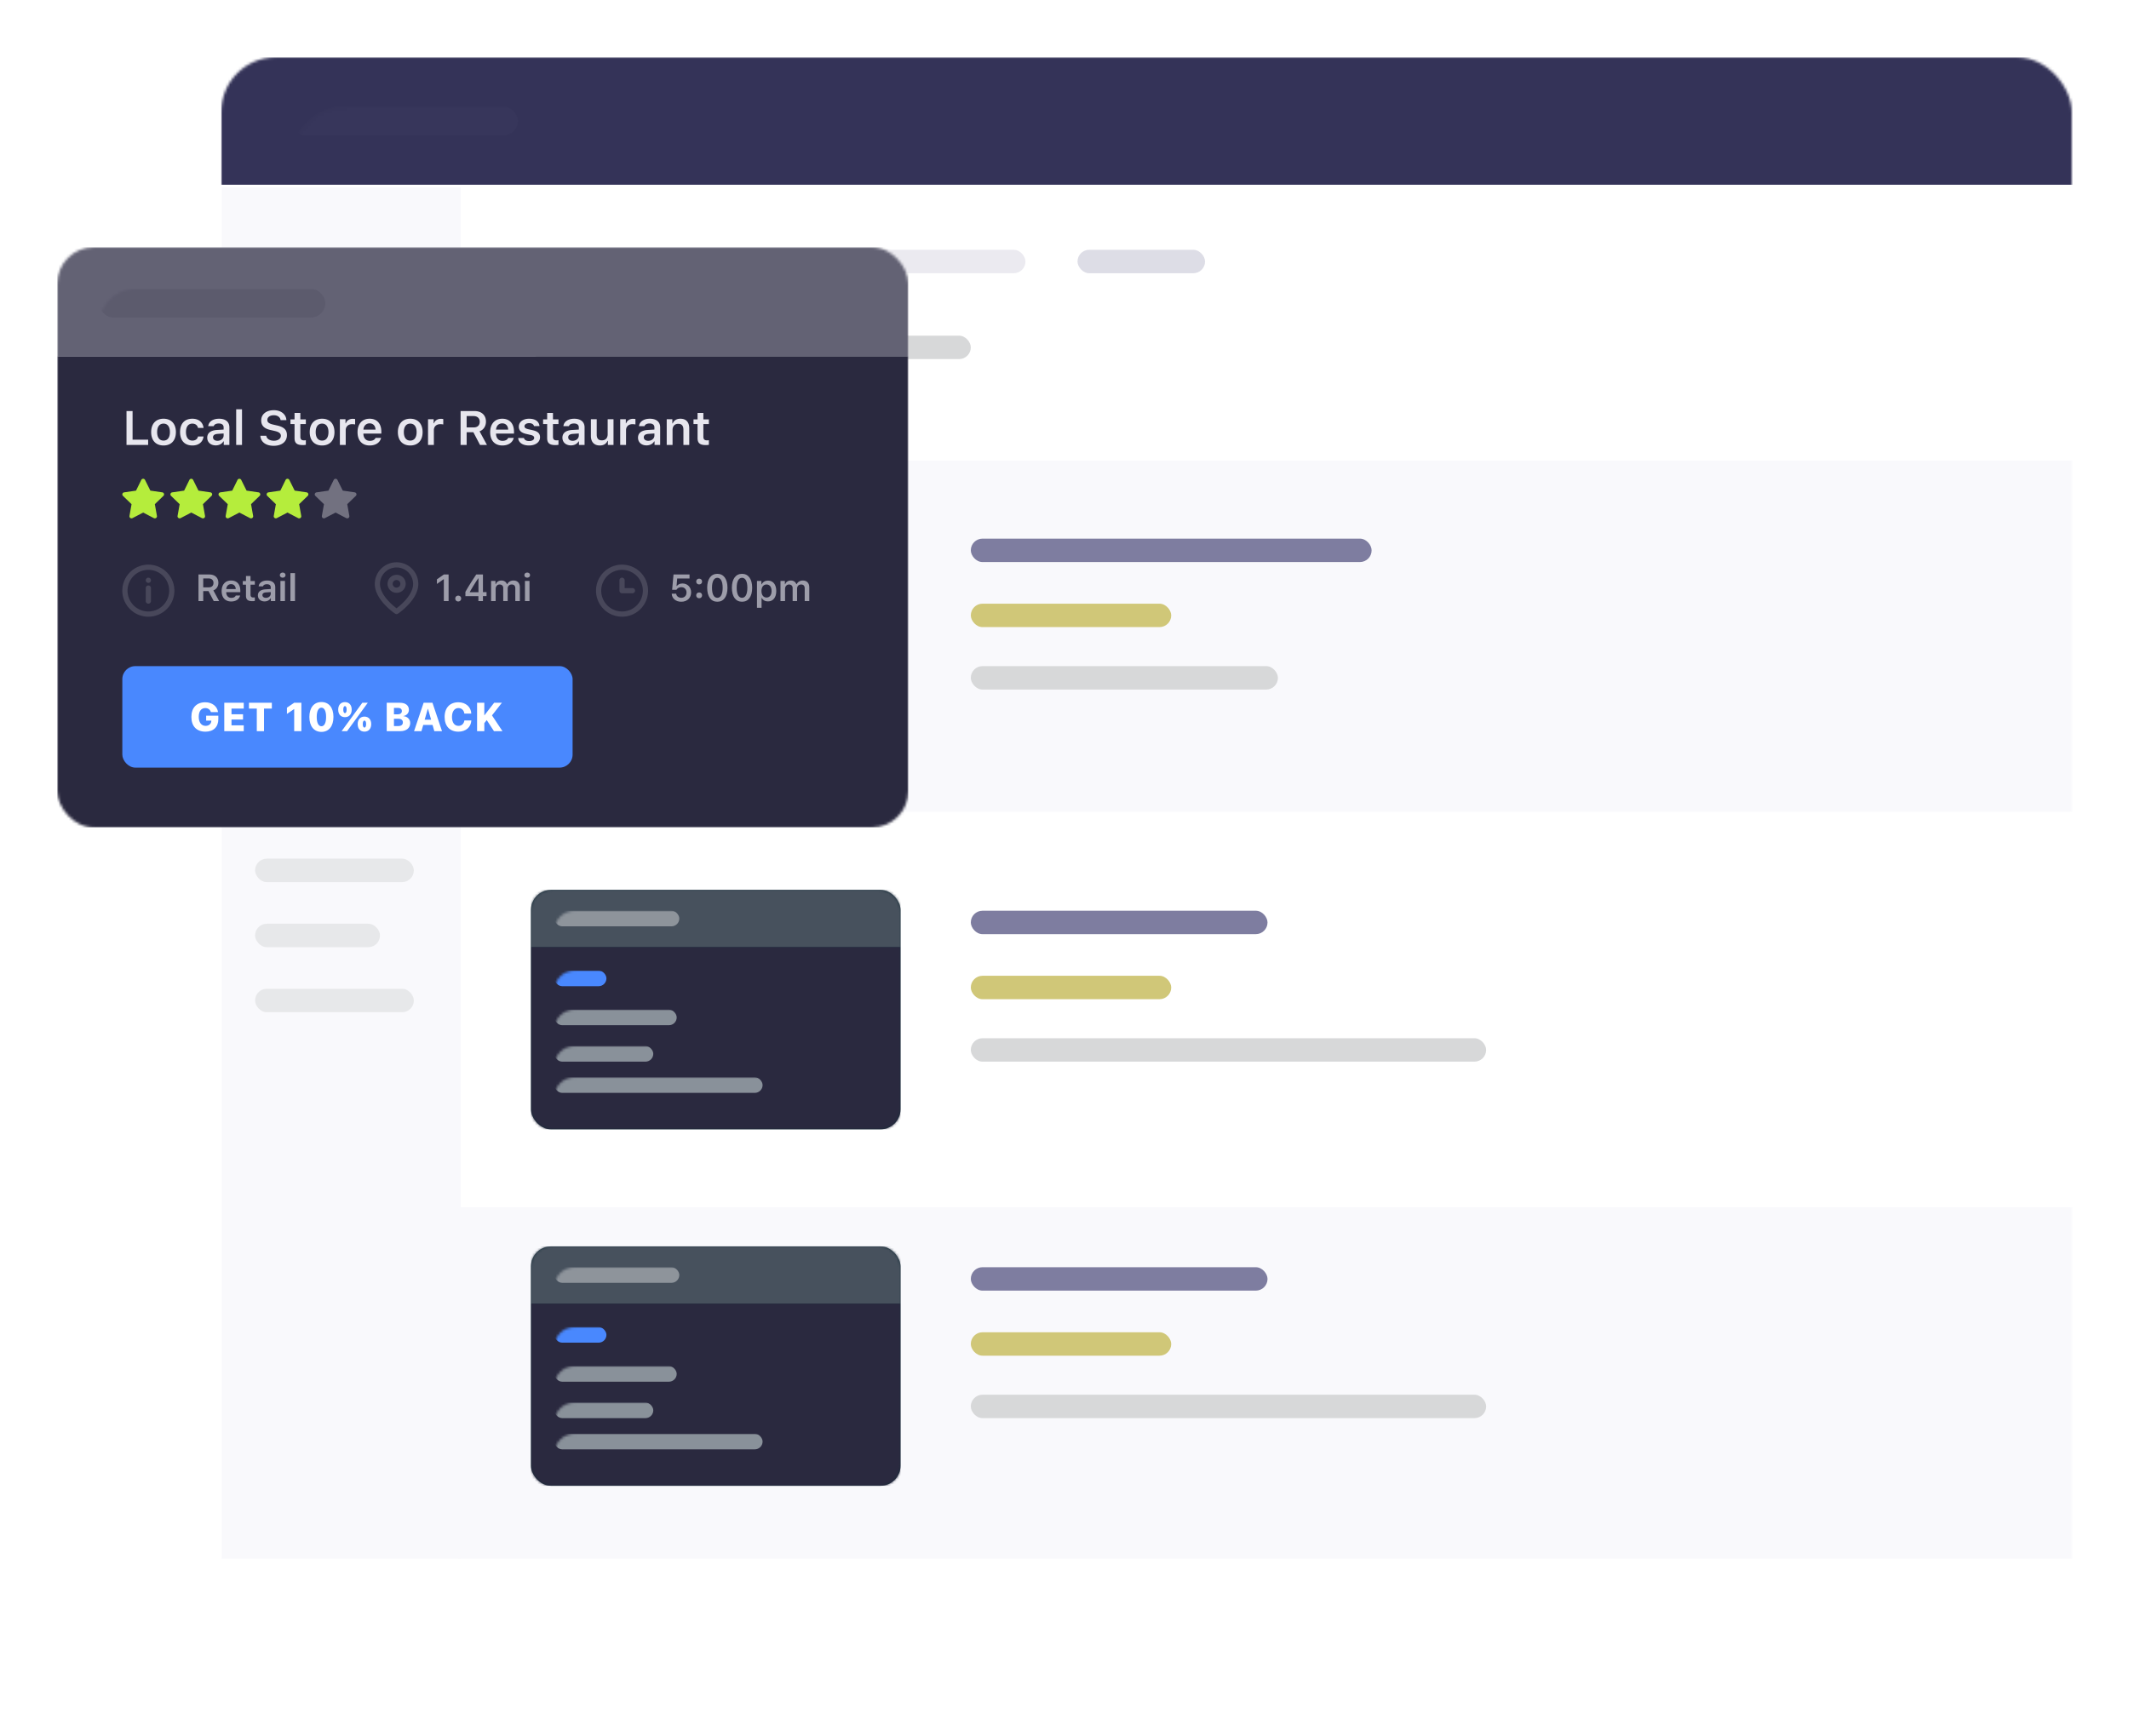 <svg xmlns="http://www.w3.org/2000/svg" xmlns:xlink="http://www.w3.org/1999/xlink" width="818" height="667"><defs><filter id="a" width="118.6%" height="121.2%" x="-9.3%" y="-10.6%" filterUnits="objectBoundingBox"><feOffset dy="12" in="SourceAlpha" result="shadowOffsetOuter1"/><feGaussianBlur in="shadowOffsetOuter1" result="shadowBlurOuter1" stdDeviation="11"/><feColorMatrix in="shadowBlurOuter1" result="shadowMatrixOuter1" values="0 0 0 0 0.127 0 0 0 0 0.089 0 0 0 0 0.217 0 0 0 0.295 0"/><feMerge><feMergeNode in="shadowMatrixOuter1"/><feMergeNode in="SourceGraphic"/></feMerge></filter><rect id="b" width="711" height="623" x="0" y="0" rx="21"/><rect id="d" width="142" height="92" x="0" y="0" rx="7.7"/><rect id="f" width="142" height="92" x="0" y="0" rx="7.7"/><rect id="h" width="142" height="92" x="0" y="0" rx="7.7"/><filter id="j" width="140.4%" height="159.2%" x="-20.2%" y="-29.6%" filterUnits="objectBoundingBox"><feOffset dy="12" in="SourceAlpha" result="shadowOffsetOuter1"/><feGaussianBlur in="shadowOffsetOuter1" result="shadowBlurOuter1" stdDeviation="11"/><feColorMatrix in="shadowBlurOuter1" result="shadowMatrixOuter1" values="0 0 0 0 0.127 0 0 0 0 0.089 0 0 0 0 0.217 0 0 0 0.295 0"/><feMerge><feMergeNode in="shadowMatrixOuter1"/><feMergeNode in="SourceGraphic"/></feMerge></filter><rect id="k" width="327" height="223" x="0" y="0" rx="14.014"/></defs><g fill="none" fill-rule="evenodd"><g filter="url(#a)" transform="translate(85 10)"><mask id="c" fill="#fff"><use xlink:href="#b"/></mask><path fill="#FFF" mask="url(#c)" d="M0 49h1066v639H0z"/><g mask="url(#c)"><g transform="translate(91 155)"><path fill="#F9F9FC" d="M0 0h687v135H0zm0 287h687v135H0z"/><rect width="154" height="9" x="197" y="30" fill="#7E7DA0" rx="4.5"/><rect width="118" height="9" x="197" y="79" fill="#D7D8D9" rx="4.5"/><rect width="77" height="9" x="197" y="55" fill="#D0C778" rx="4.5"/><g opacity=".131" transform="translate(28 22)"><mask id="e" fill="#fff"><use xlink:href="#d"/></mask><use fill="#142C38" opacity=".23" xlink:href="#d"/><path fill="#47515D" mask="url(#e)" d="M0 0h142v22H0z"/><path fill="#142C38" mask="url(#e)" d="M0 22h142v70H0z"/><rect width="48" height="6" x="9" y="8" fill="#FFF" mask="url(#e)" rx="3"/><rect width="20" height="6" x="9" y="31" fill="#008DFA" mask="url(#e)" rx="3"/><rect width="67" height="6" x="20" y="46" fill="#89919A" mask="url(#e)" rx="3"/><circle cx="12" cy="49" r="3" fill="#89919A" mask="url(#e)"/><circle cx="12" cy="63" r="3" fill="#89919A" mask="url(#e)"/><circle cx="12" cy="75" r="3" fill="#89919A" mask="url(#e)"/><rect width="38" height="6" x="20" y="60" fill="#89919A" mask="url(#e)" rx="3"/><rect width="50" height="6" x="20" y="72" fill="#89919A" mask="url(#e)" rx="3"/></g></g><g transform="translate(119 320)"><g transform="translate(169 8)"><rect width="114" height="9" fill="#7E7DA0" rx="4.5"/><rect width="198" height="9" y="49" fill="#D7D8D9" rx="4.5"/><rect width="77" height="9" y="25" fill="#D0C778" rx="4.5"/></g><mask id="g" fill="#fff"><use xlink:href="#f"/></mask><use fill="#142C38" opacity=".23" xlink:href="#f"/><path fill="#47515D" mask="url(#g)" d="M0 0h142v22H0z"/><path fill="#2A293F" mask="url(#g)" d="M0 22h142v70H0z"/><rect width="48" height="6" x="9" y="8" fill="#FFF" mask="url(#g)" opacity=".62" rx="3"/><rect width="20" height="6" x="9" y="31" fill="#4988FE" mask="url(#g)" rx="3"/><rect width="47" height="6" x="9" y="46" fill="#89919A" mask="url(#g)" rx="3"/><rect width="38" height="6" x="9" y="60" fill="#89919A" mask="url(#g)" rx="3"/><rect width="80" height="6" x="9" y="72" fill="#89919A" mask="url(#g)" rx="3"/></g><g transform="translate(119 457)"><g transform="translate(169 8)"><rect width="114" height="9" fill="#7E7DA0" rx="4.5"/><rect width="198" height="9" y="49" fill="#D7D8D9" rx="4.5"/><rect width="77" height="9" y="25" fill="#D0C778" rx="4.5"/></g><mask id="i" fill="#fff"><use xlink:href="#h"/></mask><use fill="#142C38" opacity=".23" xlink:href="#h"/><path fill="#47515D" mask="url(#i)" d="M0 0h142v22H0z"/><path fill="#2A293F" mask="url(#i)" d="M0 22h142v70H0z"/><rect width="48" height="6" x="9" y="8" fill="#FFF" mask="url(#i)" opacity=".62" rx="3"/><rect width="20" height="6" x="9" y="31" fill="#4988FE" mask="url(#i)" rx="3"/><rect width="47" height="6" x="9" y="46" fill="#89919A" mask="url(#i)" rx="3"/><rect width="38" height="6" x="9" y="60" fill="#89919A" mask="url(#i)" rx="3"/><rect width="80" height="6" x="9" y="72" fill="#89919A" mask="url(#i)" rx="3"/></g><g transform="translate(119 74)"><rect width="190" height="9" fill="#7E7DA0" opacity=".159" rx="4.5"/><rect width="49" height="9" x="210" fill="#7E7DA0" opacity=".259" rx="4.5"/><rect width="169" height="9" y="33" fill="#D7D8D9" rx="4.5"/></g></g><path fill="#343358" mask="url(#c)" d="M0 0h779v49H0z"/><rect width="87" height="11" x="27" y="19" fill="#FFF" mask="url(#c)" opacity=".121" rx="5.5"/><g mask="url(#c)"><g transform="translate(0 50)"><path fill="#F9F9FC" d="M0 0h92v527H0z"/><path fill="#35556F" opacity=".077" d="M0 113h92v24H0z"/><rect width="55" height="9" x="13" y="44" fill="#B9BDC3" rx="4.5"/><rect width="55" height="9" x="13" y="71" fill="#D7D8D9" opacity=".517" rx="4.5"/><rect width="55" height="9" x="13" y="96" fill="#D7D8D9" opacity=".517" rx="4.5"/><rect width="33" height="9" x="13" y="120" fill="#000" opacity=".241" rx="4.5"/><rect width="55" height="9" x="13" y="144" fill="#D7D8D9" opacity=".517" rx="4.5"/><rect width="55" height="9" x="13" y="208" fill="#B9BDC3" rx="4.5"/><rect width="61" height="9" x="13" y="308" fill="#D7D8D9" opacity=".517" rx="4.5"/><rect width="61" height="9" x="13" y="258" fill="#D7D8D9" opacity=".517" rx="4.5"/><rect width="48" height="9" x="13" y="233" fill="#D7D8D9" opacity=".517" rx="4.5"/><rect width="48" height="9" x="13" y="283" fill="#D7D8D9" opacity=".517" rx="4.5"/></g></g></g><g filter="url(#j)" transform="translate(22 83)"><mask id="l" fill="#fff"><use xlink:href="#k"/></mask><path fill="#636274" mask="url(#l)" d="M0 0h327v42H0z"/><path fill="#2A293F" mask="url(#l)" d="M0 42h327v181H0z"/><g mask="url(#l)"><g fill-rule="nonzero"><path fill="#FFF" fill-opacity=".144" d="M35 122c5.523 0 10 4.477 10 10s-4.477 10-10 10-10-4.477-10-10 4.477-10 10-10zm0 18a8 8 0 1 0 0-16 8 8 0 0 0 0 16zm.707-12.707a1 1 0 1 1-1.414 1.414 1 1 0 0 1 1.414-1.414zM35 130a1 1 0 0 1 1 1v5a1 1 0 1 1-2 0v-5a1 1 0 0 1 1-1z"/><path fill="#F8F7FD" d="M56.087 127.299v3.42h2.11c1.16 0 1.826-.624 1.826-1.707 0-1.062-.708-1.713-1.869-1.713h-2.067zm0 4.87V136H54.26v-10.217h4.15c2.144 0 3.49 1.232 3.49 3.194 0 1.345-.708 2.47-1.926 2.91l2.23 4.113h-2.089l-2.003-3.83h-2.025zm10.706-2.676c-1.048 0-1.784.75-1.862 1.884h3.646c-.035-1.147-.73-1.884-1.784-1.884zm1.798 4.376h1.664c-.333 1.409-1.614 2.287-3.44 2.287-2.28 0-3.654-1.508-3.654-4 0-2.493 1.395-4.057 3.639-4.057 2.209 0 3.533 1.465 3.533 3.908v.566h-5.41v.092c.043 1.289.787 2.096 1.94 2.096.872 0 1.473-.319 1.728-.892zm3.917-7.512h1.748v1.947h1.657v1.402h-1.657v3.802c0 .764.326 1.104 1.062 1.104.248 0 .383-.014.595-.035v1.373a4.93 4.93 0 0 1-.92.085c-1.777 0-2.485-.601-2.485-2.102v-4.227h-1.225v-1.402h1.225v-1.947zm7.661 8.39c1.062 0 1.855-.687 1.855-1.586v-.616l-1.749.113c-.984.064-1.444.418-1.444 1.048 0 .651.56 1.04 1.338 1.04zm-.517 1.38c-1.494 0-2.563-.906-2.563-2.322 0-1.402 1.055-2.209 2.938-2.322l1.997-.12v-.652c0-.757-.51-1.182-1.458-1.182-.808 0-1.36.283-1.523.807h-1.656c.141-1.367 1.423-2.237 3.264-2.237 1.989 0 3.108.97 3.108 2.612V136h-1.692v-1.062h-.12c-.433.75-1.282 1.19-2.295 1.19zm6.09-.127v-7.746h1.749V136h-1.749zm.87-9.006c-.636 0-1.082-.41-1.082-.97s.446-.97 1.083-.97c.644 0 1.083.41 1.083.97s-.439.97-1.083.97zM89.588 136v-10.74h1.756V136h-1.756zm58.945 0v-8.376h-.12l-2.542 1.784v-1.755l2.669-1.87h1.82V136h-1.827zm5.523.149c-.665 0-1.132-.482-1.132-1.119 0-.644.467-1.119 1.132-1.119.673 0 1.133.475 1.133 1.119 0 .637-.46 1.119-1.133 1.119zm7.754-.149v-1.905h-4.991v-1.628c.92-1.692 2.357-3.965 4.163-6.684h2.577v6.769h1.38v1.543h-1.38V136h-1.749zm-3.3-3.512v.106h3.328v-5.324h-.099a76.943 76.943 0 0 0-3.228 5.218zm8.172 3.512v-7.746h1.692v1.254h.12c.333-.885 1.126-1.41 2.153-1.41 1.069 0 1.812.539 2.138 1.41h.12c.383-.85 1.275-1.41 2.351-1.41 1.55 0 2.485.97 2.485 2.578V136h-1.749v-4.878c0-.998-.474-1.494-1.416-1.494-.913 0-1.515.665-1.515 1.55V136h-1.706v-5.006c0-.85-.538-1.366-1.402-1.366-.87 0-1.515.715-1.515 1.664V136h-1.756zm13.014 0v-7.746h1.749V136h-1.749zm.871-9.006c-.637 0-1.083-.41-1.083-.97s.446-.97 1.083-.97c.644 0 1.083.41 1.083.97s-.439.97-1.083.97z" opacity=".562"/><g fill="#FFF" fill-opacity=".144"><path d="M138.727 129.364c0 2.814-1.495 5.556-3.956 8.153a25.651 25.651 0 0 1-3.505 3.072c-.162.116-.28.198-.348.243a1 1 0 0 1-1.11 0 12.247 12.247 0 0 1-.346-.243 25.651 25.651 0 0 1-3.506-3.071c-2.46-2.598-3.956-5.34-3.956-8.154a8.364 8.364 0 0 1 16.727 0zm-7.836 8.997a23.675 23.675 0 0 0 2.429-2.22c2.141-2.26 3.407-4.58 3.407-6.777a6.364 6.364 0 0 0-12.727 0c0 2.196 1.266 4.517 3.408 6.778a23.675 23.675 0 0 0 2.956 2.627c.165-.124.342-.26.527-.408z"/><path d="M130.364 132.818a3.455 3.455 0 1 0 0-6.909 3.455 3.455 0 0 0 0 6.91zm0-2a1.455 1.455 0 1 1 0-2.909 1.455 1.455 0 0 1 0 2.91z"/></g><path fill="#F8F7FD" d="M239.75 136.255c-2.116 0-3.582-1.289-3.667-3.087h1.714c.113.942.913 1.565 1.968 1.565 1.196 0 2.01-.807 2.01-2.025 0-1.225-.82-2.053-1.996-2.053-.842 0-1.5.375-1.876 1.005h-1.657l.531-5.877h6.153v1.544h-4.737l-.248 2.867h.12c.454-.609 1.176-.955 2.16-.955 1.94 0 3.314 1.423 3.314 3.426 0 2.131-1.523 3.59-3.788 3.59zm6.876-1.338c-.665 0-1.132-.482-1.132-1.119 0-.644.467-1.119 1.132-1.119.673 0 1.133.475 1.133 1.12 0 .636-.46 1.118-1.133 1.118zm0-5.31c-.665 0-1.132-.475-1.132-1.112 0-.644.467-1.119 1.132-1.119.673 0 1.133.475 1.133 1.12 0 .636-.46 1.11-1.133 1.11zm6.99 6.648c-2.45 0-3.902-1.983-3.902-5.374 0-3.377 1.473-5.352 3.901-5.352 2.422 0 3.894 1.975 3.894 5.366 0 3.377-1.451 5.36-3.894 5.36zm0-1.515c1.295 0 2.046-1.345 2.046-3.859 0-2.5-.765-3.83-2.047-3.83-1.281 0-2.053 1.338-2.053 3.83 0 2.514.758 3.859 2.053 3.859zm9.488 1.515c-2.45 0-3.901-1.983-3.901-5.374 0-3.377 1.472-5.352 3.9-5.352 2.422 0 3.895 1.975 3.895 5.366 0 3.377-1.452 5.36-3.894 5.36zm0-1.515c1.295 0 2.046-1.345 2.046-3.859 0-2.5-.765-3.83-2.046-3.83-1.282 0-2.054 1.338-2.054 3.83 0 2.514.758 3.859 2.054 3.859zm9.962-6.613c1.961 0 3.193 1.515 3.193 4 0 2.471-1.217 4-3.171 4-1.112 0-1.969-.481-2.365-1.302h-.12v3.752h-1.756v-10.323h1.692v1.282h.12c.446-.878 1.345-1.409 2.407-1.409zm-.552 6.507c1.218 0 1.94-.942 1.94-2.507 0-1.565-.73-2.506-1.933-2.506-1.196 0-1.947.963-1.954 2.506.007 1.55.75 2.507 1.947 2.507zm5.36 1.366v-7.746h1.693v1.254h.12c.333-.885 1.126-1.41 2.152-1.41 1.07 0 1.813.539 2.139 1.41h.12c.382-.85 1.274-1.41 2.35-1.41 1.551 0 2.486.97 2.486 2.578V136h-1.75v-4.878c0-.998-.473-1.494-1.415-1.494-.913 0-1.515.665-1.515 1.55V136h-1.707v-5.006c0-.85-.538-1.366-1.401-1.366-.871 0-1.516.715-1.516 1.664V136h-1.755z" opacity=".562"/><path fill="#FFF" fill-opacity=".144" d="M217 122a10 10 0 0 1 10 10c0 5.523-4.477 10-10 10s-10-4.477-10-10 4.477-10 10-10zm0 18a8 8 0 1 0 0-16 8 8 0 0 0 0 16zm4-9a1 1 0 0 1 0 2h-4a1 1 0 0 1-1-1v-4a1 1 0 1 1 2 0v3h3z"/></g><g transform="translate(25 161)"><rect width="173" height="39" fill="#4988FE" rx="5"/><path fill="#FFF" fill-rule="nonzero" d="M36.884 20.383c0 2.982-1.846 4.806-4.957 4.806-3.368 0-5.396-2.081-5.396-5.668 0-3.542 2.028-5.631 5.328-5.631 2.649 0 4.632 1.566 4.912 3.791h-2.747c-.273-.968-1.09-1.559-2.157-1.559-1.575 0-2.506 1.234-2.506 3.36 0 2.165 1.03 3.475 2.627 3.475 1.256 0 2.134-.742 2.21-1.84l.007-.166h-1.998v-1.907h4.677v1.34zm9.771 2.377V25H39.17V14.079h7.485v2.24h-4.707v2.172h4.427v2.044h-4.427v2.225h4.707zm7.78 2.24h-2.77v-8.68h-3.011v-2.241h8.794v2.24h-3.012V25zm11.596 0v-8.484h-.053l-2.732 1.847V15.97l2.777-1.892h2.77V25h-2.762zm10.467.272c-2.86 0-4.632-2.18-4.632-5.751 0-3.588 1.794-5.722 4.632-5.722 2.83 0 4.617 2.127 4.617 5.714 0 3.565-1.764 5.76-4.617 5.76zm0-2.164c1.082 0 1.794-1.226 1.794-3.587 0-2.362-.712-3.558-1.794-3.558s-1.809 1.204-1.809 3.55c0 2.361.72 3.595 1.81 3.595zm11.633-6.388c0 1.786-.999 2.891-2.596 2.891s-2.596-1.105-2.596-2.89c0-1.78 1-2.892 2.596-2.892 1.597 0 2.596 1.113 2.596 2.891zm-2.596 1.332c.401 0 .643-.5.643-1.347 0-.848-.242-1.347-.643-1.347s-.643.5-.643 1.347c0 .848.242 1.347.643 1.347zM86.352 25h-2.104l4.254-5.828 3.708-5.093h2.104l-4.132 5.669L86.352 25zm9.272-2.717c0 1.786-1 2.891-2.596 2.891-1.597 0-2.596-1.105-2.596-2.891 0-1.779.999-2.884 2.596-2.884s2.596 1.105 2.596 2.884zm-2.596 1.332c.4 0 .643-.5.643-1.347 0-.848-.242-1.347-.643-1.347s-.644.5-.644 1.347.243 1.347.644 1.347zM106.803 25h-5.215V14.079h5.078c2.15 0 3.444 1.037 3.444 2.724 0 1.227-.923 2.203-2.134 2.37v.06c1.475.068 2.641 1.165 2.641 2.619 0 1.914-1.476 3.148-3.814 3.148zm-2.437-8.953v2.482h1.43c1.007 0 1.612-.477 1.612-1.264 0-.764-.545-1.218-1.476-1.218h-1.566zm0 6.985h1.65c1.142 0 1.778-.5 1.778-1.423 0-.893-.65-1.392-1.794-1.392h-1.634v2.815zM119.88 25l-.689-2.4h-3.572l-.696 2.4h-2.831l3.67-10.921h3.399L122.832 25h-2.951zm-2.505-8.605l-1.219 4.208h2.49l-1.21-4.208h-.061zm11.761 8.794c-3.27 0-5.305-2.081-5.305-5.653 0-3.565 2.05-5.646 5.305-5.646 2.763 0 4.86 1.778 4.942 4.359h-2.671c-.137-1.287-1.052-2.134-2.27-2.134-1.514 0-2.476 1.294-2.476 3.413 0 2.142.954 3.436 2.483 3.436 1.218 0 2.104-.802 2.278-2.081h2.671c-.128 2.596-2.141 4.306-4.957 4.306zm9.945-.189h-2.777V14.079h2.777v4.798h.06l3.717-4.798h2.982l-3.807 4.851L146.06 25h-3.262l-2.785-4.269-.93 1.181V25z"/></g><path fill="#F8F7FD" fill-rule="nonzero" d="M34.918 73.958V76h-8.31V62.965h2.33v10.993h5.98zm5.916 2.24c-2.963 0-4.752-1.932-4.752-5.14 0-3.188 1.816-5.14 4.752-5.14 2.945 0 4.751 1.943 4.751 5.14 0 3.208-1.797 5.14-4.751 5.14zm0-1.878c1.562 0 2.448-1.193 2.448-3.261 0-2.06-.895-3.261-2.448-3.261-1.563 0-2.457 1.201-2.457 3.26 0 2.07.894 3.262 2.457 3.262zm15.373-4.878h-2.132c-.208-.958-.949-1.644-2.177-1.644-1.536 0-2.448 1.183-2.448 3.234 0 2.077.921 3.288 2.448 3.288 1.165 0 1.942-.551 2.177-1.581h2.132c-.244 2.069-1.798 3.46-4.3 3.46-2.972 0-4.724-1.915-4.724-5.167 0-3.207 1.743-5.113 4.715-5.113 2.538 0 4.074 1.445 4.309 3.523zm5.346 4.96c1.355 0 2.367-.877 2.367-2.024v-.786l-2.232.144c-1.255.082-1.842.533-1.842 1.337 0 .831.713 1.328 1.707 1.328zm-.66 1.76c-1.905 0-3.27-1.156-3.27-2.962 0-1.789 1.346-2.819 3.75-2.963l2.547-.154v-.83c0-.967-.65-1.51-1.861-1.51-1.03 0-1.735.362-1.942 1.03h-2.114c.18-1.743 1.816-2.854 4.164-2.854 2.539 0 3.966 1.237 3.966 3.333V76h-2.16v-1.355h-.153c-.55.958-1.635 1.518-2.926 1.518zm7.85-.162V62.297h2.24V76h-2.24zm9.292-3.541h2.276c.145 1.165 1.301 1.915 2.954 1.915 1.536 0 2.647-.786 2.647-1.879 0-.94-.714-1.49-2.385-1.879l-1.689-.388c-2.367-.533-3.478-1.707-3.478-3.65 0-2.366 1.933-3.938 4.851-3.938 2.737 0 4.715 1.572 4.824 3.812h-2.231c-.163-1.147-1.175-1.87-2.602-1.87-1.5 0-2.493.723-2.493 1.834 0 .876.66 1.39 2.276 1.761l1.5.344c2.647.596 3.758 1.698 3.758 3.685 0 2.538-1.96 4.12-5.122 4.12-2.99 0-4.968-1.5-5.086-3.867zm13.133-8.762h2.231v2.484h2.114v1.788h-2.114v4.851c0 .976.416 1.41 1.355 1.41.316 0 .488-.019.759-.046v1.753c-.325.063-.74.108-1.174.108-2.268 0-3.171-.768-3.171-2.683V67.97h-1.563v-1.788h1.563v-2.484zm10.585 12.502c-2.963 0-4.751-1.933-4.751-5.14 0-3.189 1.816-5.14 4.751-5.14 2.945 0 4.752 1.942 4.752 5.14 0 3.207-1.798 5.14-4.752 5.14zm0-1.88c1.563 0 2.448-1.192 2.448-3.26 0-2.06-.894-3.261-2.448-3.261-1.562 0-2.457 1.201-2.457 3.26 0 2.07.895 3.262 2.457 3.262zM108.59 76v-9.882h2.159v1.535h.154c.27-.975 1.336-1.698 2.61-1.698.325 0 .723.036.93.1v2.077c-.171-.063-.767-.126-1.147-.126-1.454 0-2.466.903-2.466 2.285V76h-2.24zm11.417-8.302c-1.337 0-2.277.958-2.376 2.403h4.652c-.045-1.463-.93-2.403-2.276-2.403zm2.294 5.583h2.123c-.425 1.798-2.06 2.918-4.39 2.918-2.91 0-4.662-1.924-4.662-5.104s1.78-5.176 4.644-5.176c2.818 0 4.507 1.87 4.507 4.986v.723h-6.901v.117c.054 1.644 1.002 2.674 2.475 2.674 1.11 0 1.879-.406 2.204-1.138zm13.321 2.918c-2.963 0-4.751-1.933-4.751-5.14 0-3.189 1.815-5.14 4.751-5.14 2.945 0 4.751 1.942 4.751 5.14 0 3.207-1.797 5.14-4.751 5.14zm0-1.88c1.563 0 2.448-1.192 2.448-3.26 0-2.06-.894-3.261-2.448-3.261-1.563 0-2.457 1.201-2.457 3.26 0 2.07.894 3.262 2.457 3.262zM142.458 76v-9.882h2.159v1.535h.153c.271-.975 1.337-1.698 2.61-1.698.326 0 .723.036.931.1v2.077c-.171-.063-.768-.126-1.147-.126-1.454 0-2.466.903-2.466 2.285V76h-2.24zm14.838-11.102v4.363h2.692c1.482 0 2.33-.795 2.33-2.177 0-1.355-.903-2.186-2.384-2.186h-2.638zm0 6.215V76h-2.33V62.965h5.293c2.737 0 4.453 1.572 4.453 4.074 0 1.716-.903 3.153-2.457 3.713L165.101 76h-2.665l-2.556-4.887h-2.584zm13.675-3.415c-1.337 0-2.276.958-2.376 2.403h4.652c-.045-1.463-.93-2.403-2.276-2.403zm2.294 5.583h2.123c-.424 1.798-2.06 2.918-4.39 2.918-2.909 0-4.661-1.924-4.661-5.104s1.78-5.176 4.643-5.176c2.818 0 4.508 1.87 4.508 4.986v.723h-6.902v.117c.054 1.644 1.003 2.674 2.475 2.674 1.111 0 1.88-.406 2.204-1.138zm4.073-4.336c0-1.789 1.626-3.026 3.957-3.026 2.348 0 3.82 1.039 3.983 2.836h-2.105c-.162-.695-.822-1.138-1.87-1.138-1.02 0-1.788.488-1.788 1.202 0 .56.47.903 1.463 1.129l1.744.397c1.888.425 2.764 1.238 2.764 2.692 0 1.897-1.743 3.162-4.21 3.162-2.466 0-4.02-1.066-4.191-2.864h2.213c.217.732.913 1.165 2.033 1.165 1.129 0 1.915-.496 1.915-1.228 0-.56-.425-.912-1.364-1.12l-1.753-.407c-1.897-.433-2.791-1.31-2.791-2.8zm10.893-5.248h2.23v2.484h2.114v1.788h-2.113v4.851c0 .976.415 1.41 1.355 1.41.316 0 .488-.019.758-.046v1.753c-.325.063-.74.108-1.174.108-2.267 0-3.17-.768-3.17-2.683V67.97h-1.563v-1.788h1.563v-2.484zm9.79 10.704c1.355 0 2.367-.876 2.367-2.023v-.786l-2.231.144c-1.256.082-1.843.533-1.843 1.337 0 .831.713 1.328 1.707 1.328zm-.66 1.762c-1.905 0-3.27-1.157-3.27-2.963 0-1.789 1.347-2.819 3.75-2.963l2.547-.154v-.83c0-.967-.65-1.51-1.861-1.51-1.03 0-1.734.362-1.942 1.03h-2.114c.18-1.743 1.816-2.854 4.164-2.854 2.539 0 3.966 1.237 3.966 3.333V76h-2.16v-1.355h-.153c-.55.958-1.635 1.518-2.926 1.518zm16.358-10.045V76h-2.159v-1.572h-.153c-.479 1.13-1.446 1.77-2.954 1.77-2.159 0-3.424-1.345-3.424-3.658v-6.422h2.24v5.862c0 1.509.624 2.25 1.96 2.25 1.455 0 2.25-.895 2.25-2.358v-5.754h2.24zM216.292 76v-9.882h2.16v1.535h.153c.27-.975 1.337-1.698 2.61-1.698.326 0 .723.036.93.1v2.077c-.17-.063-.767-.126-1.146-.126-1.455 0-2.467.903-2.467 2.285V76h-2.24zm10.775-1.599c1.355 0 2.367-.876 2.367-2.023v-.786l-2.231.144c-1.256.082-1.843.533-1.843 1.337 0 .831.714 1.328 1.707 1.328zm-.659 1.762c-1.906 0-3.27-1.157-3.27-2.963 0-1.789 1.346-2.819 3.749-2.963l2.547-.154v-.83c0-.967-.65-1.51-1.86-1.51-1.03 0-1.735.362-1.943 1.03h-2.114c.181-1.743 1.816-2.854 4.165-2.854 2.538 0 3.965 1.237 3.965 3.333V76h-2.159v-1.355h-.153c-.551.958-1.635 1.518-2.927 1.518zm7.758-.163v-9.882h2.159v1.58h.154c.47-1.102 1.463-1.78 2.935-1.78 2.204 0 3.406 1.329 3.406 3.686V76h-2.24v-5.863c0-1.508-.633-2.267-1.997-2.267-1.337 0-2.177.922-2.177 2.376V76h-2.24zm11.85-12.303h2.231v2.484h2.114v1.788h-2.114v4.851c0 .976.416 1.41 1.355 1.41.316 0 .488-.019.76-.046v1.753a6.386 6.386 0 0 1-1.175.108c-2.268 0-3.17-.768-3.17-2.683V67.97h-1.564v-1.788h1.563v-2.484z" opacity=".918"/><g fill-rule="nonzero"><path fill="#B5ED3C" d="M37.474 104.203a.806.806 0 0 1-.37-.088l-4.097-2.136-4.099 2.136a.805.805 0 0 1-1.085-.335.797.797 0 0 1-.08-.513l.804-4.504-3.311-3.2a.798.798 0 0 1-.2-.8.803.803 0 0 1 .65-.544l4.58-.664 2.017-4.104a.805.805 0 0 1 1.447 0l2.04 4.096 4.581.664a.803.803 0 0 1 .651.544.797.797 0 0 1-.2.8l-3.312 3.2.804 4.504a.798.798 0 0 1-.321.8.806.806 0 0 1-.499.144z"/><path fill="#FFF" fill-opacity=".339" d="M111.403 104.203a.806.806 0 0 1-.37-.088l-4.098-2.136-4.098 2.136a.805.805 0 0 1-1.085-.335.797.797 0 0 1-.08-.513l.803-4.504-3.31-3.2a.798.798 0 0 1-.201-.8.803.803 0 0 1 .65-.544l4.58-.664 2.018-4.104a.805.805 0 0 1 1.446 0l2.041 4.096 4.58.664a.803.803 0 0 1 .652.544.798.798 0 0 1-.201.8l-3.311 3.2.804 4.504a.798.798 0 0 1-.322.8.806.806 0 0 1-.498.144z"/><path fill="#B5ED3C" d="M55.957 104.203a.806.806 0 0 1-.37-.088l-4.098-2.136-4.099 2.136a.805.805 0 0 1-1.085-.335.797.797 0 0 1-.08-.513l.804-4.504-3.31-3.2a.798.798 0 0 1-.202-.8.803.803 0 0 1 .651-.544l4.58-.664 2.017-4.104a.805.805 0 0 1 1.447 0l2.04 4.096 4.581.664a.803.803 0 0 1 .651.544.797.797 0 0 1-.2.8l-3.311 3.2.803 4.504a.798.798 0 0 1-.321.8.806.806 0 0 1-.498.144zm18.482 0a.806.806 0 0 1-.37-.088l-4.098-2.136-4.098 2.136a.805.805 0 0 1-1.086-.335.797.797 0 0 1-.08-.513l.804-4.504-3.31-3.2a.798.798 0 0 1-.202-.8.803.803 0 0 1 .651-.544l4.58-.664 2.018-4.104a.805.805 0 0 1 1.446 0l2.041 4.096 4.58.664a.803.803 0 0 1 .651.544.797.797 0 0 1-.2.8l-3.311 3.2.803 4.504a.798.798 0 0 1-.321.8.806.806 0 0 1-.498.144zm18.482 0a.806.806 0 0 1-.37-.088l-4.098-2.136-4.098 2.136a.805.805 0 0 1-1.086-.335.797.797 0 0 1-.08-.513l.804-4.504-3.31-3.2a.798.798 0 0 1-.201-.8.803.803 0 0 1 .65-.544l4.58-.664 2.018-4.104a.805.805 0 0 1 1.446 0l2.041 4.096 4.58.664a.803.803 0 0 1 .651.544.797.797 0 0 1-.2.8l-3.311 3.2.803 4.504a.798.798 0 0 1-.321.8.806.806 0 0 1-.498.144z"/></g></g><rect width="87" height="11" x="16" y="16" fill="#2A293F" mask="url(#l)" opacity=".356" rx="5.5"/></g></g></svg>